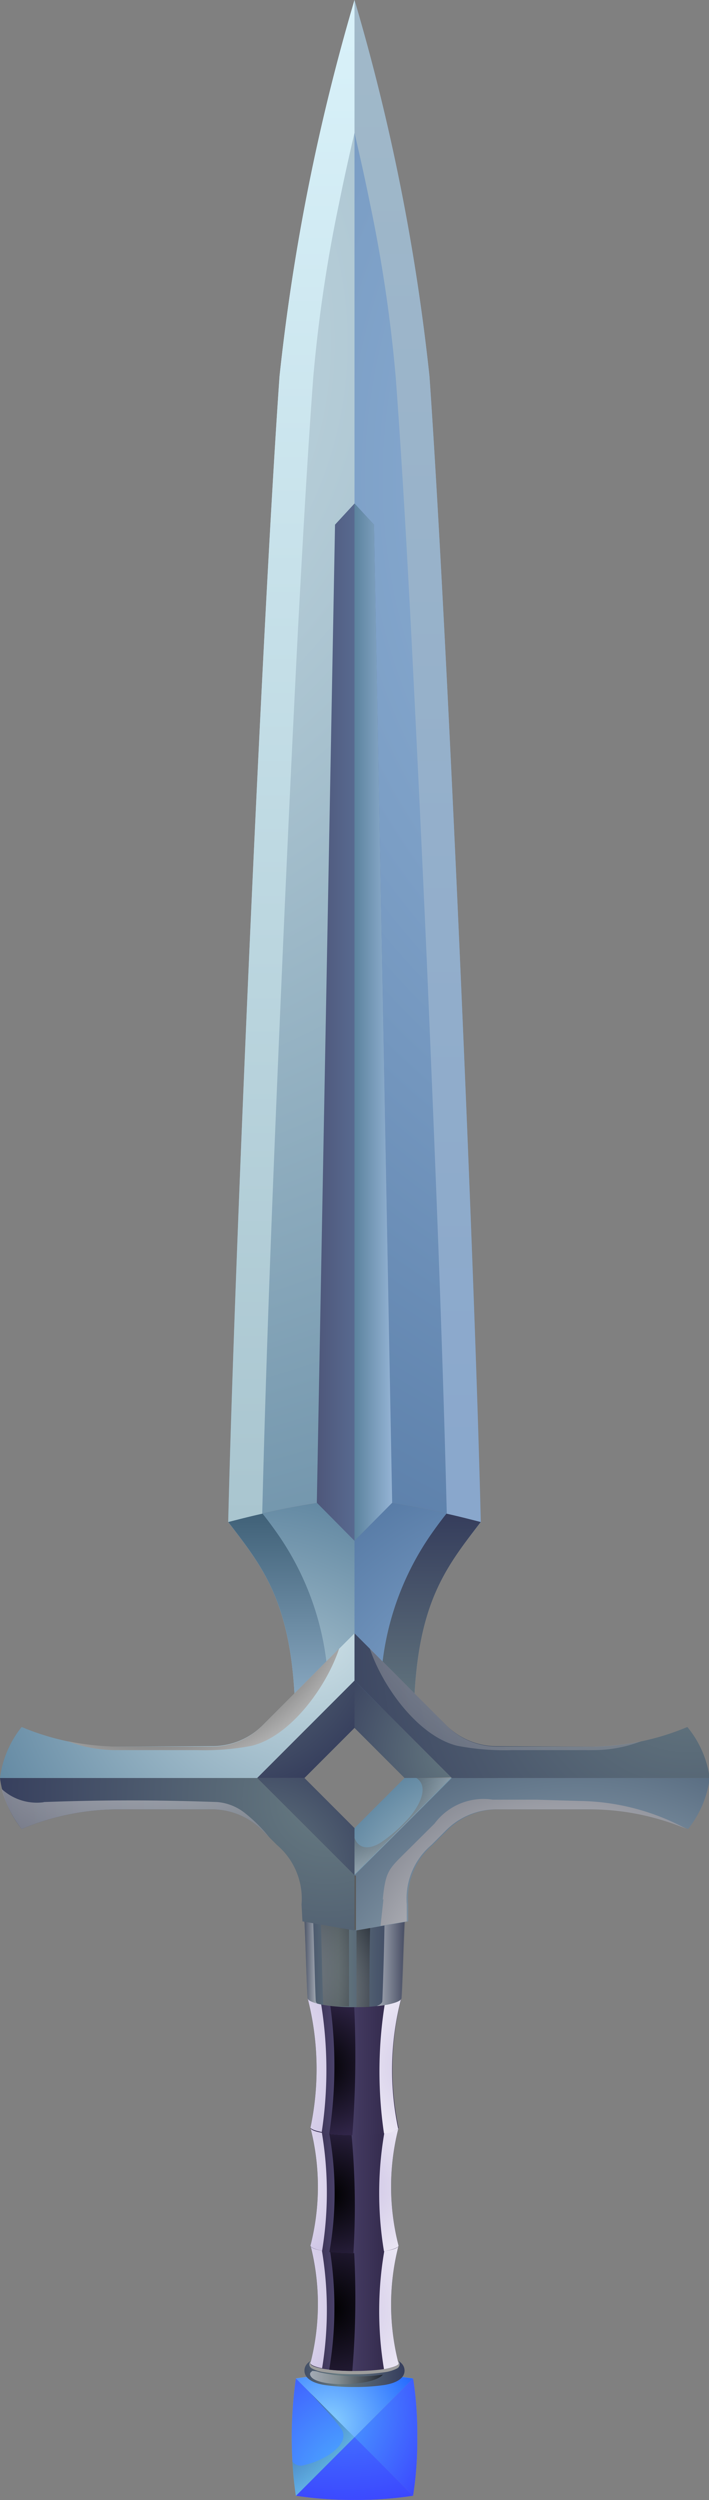 <svg xmlns="http://www.w3.org/2000/svg" xmlns:xlink="http://www.w3.org/1999/xlink" viewBox="0 0 38.96 137.24"><rect x="0" y="0" width="38.96" height="137.24" fill="#808080" stroke="none"/><defs><radialGradient id="radial-gradient" cx="-1.81" cy="18.82" r="84.48" gradientUnits="userSpaceOnUse"><stop offset="0" stop-color="#cfe2e8"/><stop offset="1" stop-color="#5c839e"/></radialGradient><radialGradient id="radial-gradient-2" cx="51.79" cy="26.35" r="79.11" gradientUnits="userSpaceOnUse"><stop offset="0" stop-color="#a1c3e6"/><stop offset="1" stop-color="#4e729e"/></radialGradient><radialGradient id="radial-gradient-3" cx="13.3" cy="98.27" r="17.33" xlink:href="#radial-gradient"/><radialGradient id="radial-gradient-4" cx="31.28" cy="99.43" r="22.27" xlink:href="#radial-gradient-2"/><linearGradient id="linear-gradient" x1="15.3" y1="94.83" x2="15.3" y2="83.09" gradientUnits="userSpaceOnUse"><stop offset="0" stop-color="#94b3cc"/><stop offset="1" stop-color="#406178"/></linearGradient><linearGradient id="linear-gradient-2" x1="16.01" y1="83.55" x2="16.01" gradientUnits="userSpaceOnUse"><stop offset="0" stop-color="#a9c5cf"/><stop offset="1" stop-color="#d9f2fa"/></linearGradient><linearGradient id="linear-gradient-3" x1="23.67" y1="94.83" x2="23.67" y2="83.09" gradientUnits="userSpaceOnUse"><stop offset="0" stop-color="#677b82"/><stop offset="1" stop-color="#353d5c"/></linearGradient><linearGradient id="linear-gradient-4" x1="22.95" y1="83.55" x2="22.95" gradientUnits="userSpaceOnUse"><stop offset="0" stop-color="#89a7cc"/><stop offset="1" stop-color="#a1b9c9"/></linearGradient><linearGradient id="linear-gradient-5" x1="17.41" y1="56.11" x2="21.55" y2="56.11" gradientUnits="userSpaceOnUse"><stop offset="0" stop-color="#4e577a"/><stop offset="1" stop-color="#627da6"/></linearGradient><linearGradient id="linear-gradient-6" x1="19.48" y1="56.11" x2="21.55" y2="56.11" gradientUnits="userSpaceOnUse"><stop offset="0" stop-color="#5c839e"/><stop offset="1" stop-color="#94b3d4"/></linearGradient><radialGradient id="New_Gradient_Swatch_107" cx="19.85" cy="136.46" r="9.16" gradientUnits="userSpaceOnUse"><stop offset="0" stop-color="#4ebaff"/><stop offset="1" stop-color="#3b46ff"/></radialGradient><radialGradient id="radial-gradient-5" cx="18.1" cy="133.06" r="6.08" gradientUnits="userSpaceOnUse"><stop offset="0" stop-color="#8ad1ff"/><stop offset="1" stop-color="#1256ff"/></radialGradient><radialGradient id="New_Gradient_Swatch_107-2" cx="16.73" cy="132.31" r="7.81" xlink:href="#New_Gradient_Swatch_107"/><radialGradient id="New_Gradient_Swatch_107-3" cx="18.95" cy="125.29" r="12.34" xlink:href="#New_Gradient_Swatch_107"/><linearGradient id="linear-gradient-7" x1="16.73" y1="130.13" x2="22.23" y2="130.13" gradientUnits="userSpaceOnUse"><stop offset="0" stop-color="#424e66"/><stop offset="0.34" stop-color="#677b82"/><stop offset="1" stop-color="#353d5c"/></linearGradient><linearGradient id="linear-gradient-8" x1="17.04" y1="130.53" x2="21.01" y2="130.53" gradientUnits="userSpaceOnUse"><stop offset="0" stop-color="#fff"/><stop offset="0.25" stop-color="#c3c3c3"/><stop offset="0.83" stop-color="#2d2d2d"/><stop offset="1"/></linearGradient><linearGradient id="New_Gradient_Swatch_184" x1="17.06" y1="126.71" x2="21.9" y2="126.71" gradientUnits="userSpaceOnUse"><stop offset="0" stop-color="#342b4a"/><stop offset="0.33" stop-color="#4e4670"/><stop offset="0.54" stop-color="#41385e"/><stop offset="0.78" stop-color="#372e51"/><stop offset="1" stop-color="#342b4d"/></linearGradient><radialGradient id="radial-gradient-6" cx="12.71" cy="126.3" r="6.75" gradientUnits="userSpaceOnUse"><stop offset="0" stop-color="#fff"/><stop offset="1" stop-color="#cbc1e3"/></radialGradient><radialGradient id="New_Gradient_Swatch_185" cx="18.11" cy="126.7" r="8.18" gradientUnits="userSpaceOnUse"><stop offset="0" stop-color="#cbc1e3"/><stop offset="1" stop-color="#fff"/></radialGradient><radialGradient id="New_Gradient_Swatch_186" cx="18.13" cy="126.74" r="6.07" gradientUnits="userSpaceOnUse"><stop offset="0"/><stop offset="1" stop-color="#382b54"/></radialGradient><linearGradient id="New_Gradient_Swatch_184-2" x1="17.06" y1="120.24" x2="21.9" y2="120.24" xlink:href="#New_Gradient_Swatch_184"/><radialGradient id="radial-gradient-7" cx="14.04" cy="119.76" r="5.56" xlink:href="#radial-gradient-6"/><radialGradient id="New_Gradient_Swatch_185-2" cx="19.3" cy="120.03" r="7.07" xlink:href="#New_Gradient_Swatch_185"/><radialGradient id="New_Gradient_Swatch_186-2" cx="18.13" cy="120.48" r="5.04" xlink:href="#New_Gradient_Swatch_186"/><linearGradient id="New_Gradient_Swatch_184-3" x1="16.9" y1="113.44" x2="22.06" y2="113.44" xlink:href="#New_Gradient_Swatch_184"/><radialGradient id="radial-gradient-8" cx="12.01" cy="113.11" r="7.88" xlink:href="#radial-gradient-6"/><radialGradient id="New_Gradient_Swatch_185-3" cx="23.76" cy="113.35" r="6.97" xlink:href="#New_Gradient_Swatch_185"/><radialGradient id="New_Gradient_Swatch_186-3" cx="17.59" cy="113.44" r="4.66" xlink:href="#New_Gradient_Swatch_186"/><linearGradient id="linear-gradient-9" x1="16.72" y1="107.74" x2="22.24" y2="107.74" xlink:href="#linear-gradient-7"/><linearGradient id="linear-gradient-10" x1="16.72" y1="107.64" x2="17.43" y2="107.64" gradientUnits="userSpaceOnUse"><stop offset="0" stop-color="#5a5e6b"/><stop offset="0.62" stop-color="#c3c4c9"/><stop offset="1" stop-color="#fff"/></linearGradient><linearGradient id="linear-gradient-11" x1="20.7" y1="107.71" x2="22.24" y2="107.71" gradientUnits="userSpaceOnUse"><stop offset="0" stop-color="#fff"/><stop offset="0.38" stop-color="#c3c4c9"/><stop offset="1" stop-color="#5a5e6b"/></linearGradient><radialGradient id="radial-gradient-9" cx="13.44" cy="108.2" r="8.13" xlink:href="#linear-gradient-8"/><radialGradient id="radial-gradient-10" cx="15.6" cy="109.35" r="6.45" xlink:href="#linear-gradient-8"/><radialGradient id="radial-gradient-11" cx="12.22" cy="89.29" r="9.71" xlink:href="#linear-gradient-3"/><radialGradient id="radial-gradient-12" cx="25.32" cy="96.2" r="8.42" xlink:href="#linear-gradient-3"/><radialGradient id="radial-gradient-13" cx="14.39" cy="102.71" r="7.85" xlink:href="#linear-gradient-3"/><radialGradient id="radial-gradient-14" cx="18" cy="98.76" r="18.68" xlink:href="#linear-gradient-3"/><radialGradient id="radial-gradient-15" cx="26.53" cy="105.4" r="9.4" xlink:href="#radial-gradient"/><radialGradient id="radial-gradient-16" cx="18.71" cy="96.58" r="8.43" gradientUnits="userSpaceOnUse"><stop offset="0.26"/><stop offset="0.39" stop-color="#2d2d2d"/><stop offset="0.81" stop-color="#c3c3c3"/><stop offset="1" stop-color="#fff"/></radialGradient><radialGradient id="radial-gradient-17" cx="16.97" cy="89.42" r="20.36" xlink:href="#radial-gradient"/><radialGradient id="radial-gradient-18" cx="31.73" cy="113.73" r="21.8" gradientUnits="userSpaceOnUse"><stop offset="0" stop-color="#cfe2e8"/><stop offset="1" stop-color="#3f536b"/></radialGradient><radialGradient id="radial-gradient-19" cx="37.78" cy="90.6" r="22.36" xlink:href="#linear-gradient-3"/><radialGradient id="radial-gradient-20" cx="8.18" cy="85.32" r="16.05" xlink:href="#radial-gradient-16"/><radialGradient id="radial-gradient-21" cx="30.05" cy="85.69" r="16.66" xlink:href="#linear-gradient-11"/><radialGradient id="radial-gradient-22" cx="7.45" cy="89.24" r="18.7" xlink:href="#linear-gradient-11"/><radialGradient id="radial-gradient-23" cx="30.98" cy="110.2" r="17.96" xlink:href="#linear-gradient-11"/><radialGradient id="radial-gradient-24" cx="14.22" cy="131.08" r="7.62" gradientUnits="userSpaceOnUse"><stop offset="0"/><stop offset="1" stop-color="#9ff"/></radialGradient></defs><g style="isolation:isolate"><g id="Calque_2" data-name="Calque 2"><g id="Layer_1" data-name="Layer 1"><path d="M12.54,83.55a43.6,43.6,0,0,1,6.94-1.32V0a116.45,116.45,0,0,0-4.12,20.66c-.95,13.55-2.47,48.3-2.82,62.89Z" style="fill-rule:evenodd;fill:url(#radial-gradient)"/><path d="M19.48,0V82.23a43.6,43.6,0,0,1,6.94,1.32C26.07,69,24.55,34.21,23.6,20.66A116.45,116.45,0,0,0,19.48,0Z" style="fill-rule:evenodd;fill:url(#radial-gradient-2)"/><path d="M19.48,82.23a43.6,43.6,0,0,0-6.94,1.32c2,2.62,3.69,4.63,3.69,11.28h3.25V82.23Z" style="fill-rule:evenodd;fill:url(#radial-gradient-3)"/><path d="M19.48,82.23v12.6h3.25c0-6.65,1.65-8.66,3.69-11.28a43.6,43.6,0,0,0-6.94-1.32Z" style="fill-rule:evenodd;fill:url(#radial-gradient-4)"/><path d="M18.05,93.21a15.53,15.53,0,0,0-2.88-9.13q-.36-.51-.75-1c-.63.14-1.26.3-1.88.46,2,2.62,3.69,4.63,3.69,11.28h1.82V93.21Z" style="fill-rule:evenodd;fill:url(#linear-gradient)"/><path d="M14.41,83.06c.25-10.12.67-20.26,1.11-30.39q.39-9,.85-18.05c.25-4.62.5-9.24.84-13.86a80.06,80.06,0,0,1,1.42-9.59c.26-1.3.55-2.59.85-3.88V0a116.45,116.45,0,0,0-4.12,20.66c-.95,13.55-2.47,48.3-2.82,62.89.62-.16,1.25-.32,1.88-.46v0Z" style="fill-rule:evenodd;fill:url(#linear-gradient-2)"/><path d="M20.91,93.21a15.53,15.53,0,0,1,2.88-9.13q.36-.51.75-1c.63.14,1.26.3,1.88.46-2,2.62-3.69,4.63-3.69,11.28H20.91V93.21Z" style="fill-rule:evenodd;fill:url(#linear-gradient-3)"/><path d="M24.55,83.06c-.25-10.12-.67-20.26-1.1-30.39q-.4-9-.86-18.05c-.24-4.62-.5-9.24-.84-13.86a80.06,80.06,0,0,0-1.42-9.59c-.26-1.3-.55-2.59-.85-3.88V0A116.45,116.45,0,0,1,23.6,20.66c.95,13.55,2.47,48.3,2.82,62.89-.62-.16-1.25-.32-1.88-.46v0Z" style="fill-rule:evenodd;fill:url(#linear-gradient-4)"/><polygon points="19.48 84.58 17.41 82.49 18.41 28.8 19.48 27.64 20.55 28.8 21.55 82.49 19.48 84.58 19.48 84.58" style="fill-rule:evenodd;fill:url(#linear-gradient-5)"/><polygon points="19.48 84.58 21.55 82.49 20.55 28.8 19.48 27.64 19.48 84.58 19.48 84.58" style="fill-rule:evenodd;fill:url(#linear-gradient-6)"/><path d="M22.7,130.56h0a19.51,19.51,0,0,1,.23,3.23A19.46,19.46,0,0,1,22.7,137a20.43,20.43,0,0,1-3.22.23,20.52,20.52,0,0,1-3.22-.23,22.73,22.73,0,0,1,0-6.45,20.52,20.52,0,0,1,3.22-.23,20.43,20.43,0,0,1,3.22.23Z" style="fill:#999;fill-rule:evenodd"/><path d="M19.48,133.79l-3.22-3.23a22.73,22.73,0,0,0,0,6.45l3.22-3.22Z" style="fill-rule:evenodd;fill:url(#New_Gradient_Swatch_107)"/><path d="M16.26,130.56l3.22,3.23,3.22-3.23a20.43,20.43,0,0,0-3.22-.23,20.52,20.52,0,0,0-3.22.23Z" style="fill-rule:evenodd;fill:url(#radial-gradient-5)"/><path d="M22.7,130.56l-3.22,3.23L22.7,137a19.46,19.46,0,0,0,.23-3.22,19.51,19.51,0,0,0-.23-3.23Z" style="fill-rule:evenodd;fill:url(#New_Gradient_Swatch_107-2)"/><path d="M22.7,137l-3.22-3.22L16.26,137a20.52,20.52,0,0,0,3.22.23A20.43,20.43,0,0,0,22.7,137Z" style="fill-rule:evenodd;fill:url(#New_Gradient_Swatch_107-3)"/><path d="M19.48,129.24a10.75,10.75,0,0,1,1.64.11c.69.1,1.11.37,1.11.78s-.42.68-1.11.79a10.75,10.75,0,0,1-1.64.11,10.75,10.75,0,0,1-1.64-.11c-.69-.11-1.11-.38-1.11-.79s.42-.68,1.11-.78a10.75,10.75,0,0,1,1.64-.11Z" style="fill:url(#linear-gradient-7)"/><path d="M21.12,129.35a10.75,10.75,0,0,0-1.64-.11,10.75,10.75,0,0,0-1.64.11,2.07,2.07,0,0,0-.7.21.24.24,0,0,0-.14.22.25.25,0,0,0,.14.23,2.07,2.07,0,0,0,.7.21,10.75,10.75,0,0,0,1.64.11,10.75,10.75,0,0,0,1.64-.11,2.07,2.07,0,0,0,.7-.21.25.25,0,0,0,.14-.23.24.24,0,0,0-.14-.22,2.07,2.07,0,0,0-.7-.21Z" style="fill:#9d9d9c;fill-rule:evenodd;mix-blend-mode:multiply"/><path d="M17.12,130.19a.15.15,0,0,0-.08.16c.15.74,3.48.66,4,0a9.73,9.73,0,0,1-3.49-.13,1,1,0,0,0-.4-.07Z" style="fill-rule:evenodd;opacity:0.5;mix-blend-mode:screen;fill:url(#linear-gradient-8)"/><path d="M17.06,123.27H21.9a13,13,0,0,0,0,6.47c0,.23-1.08.41-2.42.41s-2.42-.18-2.42-.41a13,13,0,0,0,0-6.47Z" style="fill-rule:evenodd;fill:url(#New_Gradient_Swatch_184)"/><path d="M17.7,130a19.77,19.77,0,0,0-.06-6.75h-.58a13,13,0,0,1,0,6.47c0,.1.28.21.64.28Z" style="fill-rule:evenodd;mix-blend-mode:multiply;fill:url(#radial-gradient-6)"/><path d="M21.17,123.27a19.44,19.44,0,0,0-.07,6.78c.45-.08.8-.19.8-.31a13,13,0,0,1,0-6.47Z" style="fill-rule:evenodd;mix-blend-mode:multiply;fill:url(#New_Gradient_Swatch_185)"/><path d="M18.09,123.27a20.4,20.4,0,0,1,0,6.81,11.84,11.84,0,0,0,1.27.07,47.78,47.78,0,0,0,.08-6.88Z" style="fill-rule:evenodd;mix-blend-mode:screen;fill:url(#New_Gradient_Swatch_186)"/><path d="M17.06,116.8H21.9a13,13,0,0,0,0,6.47c0,.23-1.08.41-2.42.41s-2.42-.18-2.42-.41a13,13,0,0,0,0-6.47Z" style="fill-rule:evenodd;fill:url(#New_Gradient_Swatch_184-2)"/><path d="M17.7,123.55a19.77,19.77,0,0,0-.06-6.75h-.58a13,13,0,0,1,0,6.47c0,.1.28.21.64.28Z" style="fill-rule:evenodd;mix-blend-mode:multiply;fill:url(#radial-gradient-7)"/><path d="M21.17,116.8a19.44,19.44,0,0,0-.07,6.78c.45-.08.8-.2.8-.31a13,13,0,0,1,0-6.47Z" style="fill-rule:evenodd;mix-blend-mode:multiply;fill:url(#New_Gradient_Swatch_185-2)"/><path d="M18.1,117.14a18.4,18.4,0,0,1,0,6.48,13,13,0,0,0,1.32.06,42.5,42.5,0,0,0-.1-6.47l-1.27-.07Z" style="fill-rule:evenodd;mix-blend-mode:screen;fill:url(#New_Gradient_Swatch_186-2)"/><path d="M16.9,109.67h5.16a15.6,15.6,0,0,0-.16,7.13c0,.23-1.08.41-2.42.41s-2.42-.18-2.42-.41a15.6,15.6,0,0,0-.16-7.13Z" style="fill-rule:evenodd;fill:url(#New_Gradient_Swatch_184-3)"/><path d="M17.6,109.67h-.7a15.6,15.6,0,0,1,.16,7.13l0,0c.1.13.47.2.62.23a22.74,22.74,0,0,0-.1-7.41Z" style="fill-rule:evenodd;mix-blend-mode:multiply;fill:url(#radial-gradient-8)"/><path d="M21.2,109.67a23.49,23.49,0,0,0-.1,7.44c.17,0,.67-.11.78-.26l0,0a15.6,15.6,0,0,1,.16-7.13Z" style="fill-rule:evenodd;mix-blend-mode:multiply;fill:url(#New_Gradient_Swatch_185-3)"/><path d="M18.09,109.67a24.53,24.53,0,0,1,0,7.47,11.84,11.84,0,0,0,1.27.07,57.37,57.37,0,0,0,.08-7.54Z" style="fill-rule:evenodd;mix-blend-mode:screen;fill:url(#New_Gradient_Swatch_186-3)"/><path d="M16.72,105.3h5.52c-.06.94-.12,3.43-.18,4.37,0,.15-.31.27-.77.37a10.16,10.16,0,0,1-1.81.14,10.16,10.16,0,0,1-1.81-.14c-.46-.1-.76-.22-.77-.37-.06-.94-.12-3.43-.18-4.37Z" style="fill-rule:evenodd;fill:url(#linear-gradient-9)"/><path d="M17.35,109.84c-.05-1-.1-3.55-.15-4.54h-.48c.06.94.12,3.43.18,4.37,0,.12.21.23.53.31a.23.23,0,0,1-.08-.14Z" style="fill-rule:evenodd;opacity:0.5;mix-blend-mode:multiply;fill:url(#linear-gradient-10)"/><path d="M21.13,105.3c0,1-.08,3.54-.12,4.54,0,.11-.12.2-.31.28a4.69,4.69,0,0,0,1-.18c.24-.08.38-.17.39-.27.06-.94.12-3.43.18-4.37Z" style="fill-rule:evenodd;opacity:0.5;mix-blend-mode:multiply;fill:url(#linear-gradient-11)"/><path d="M17.62,105.3c.05,1.06.09,3.68.14,4.75a5.37,5.37,0,0,0,.65.09l.77,0c0-1.11,0-3.77,0-4.88H17.62Z" style="fill-rule:evenodd;opacity:0.5;mix-blend-mode:screen;fill:url(#radial-gradient-9)"/><path d="M19.59,105.3c0,1.11,0,3.77,0,4.88l.71,0c0-1.11,0-3.76.06-4.86Z" style="fill-rule:evenodd;opacity:0.5;mix-blend-mode:screen;fill:url(#radial-gradient-10)"/><polygon points="19.48 92.25 14.13 97.6 16.73 97.6 19.48 94.85 19.48 92.25 19.48 92.25" style="fill-rule:evenodd;fill:url(#radial-gradient-11)"/><polygon points="24.83 97.6 19.48 92.25 19.48 94.85 22.23 97.6 24.83 97.6 24.83 97.6" style="fill-rule:evenodd;fill:url(#radial-gradient-12)"/><polygon points="19.48 100.35 16.73 97.6 14.13 97.6 19.48 102.94 19.48 100.35 19.48 100.35" style="fill-rule:evenodd;fill:url(#radial-gradient-13)"/><path d="M19.48,102.94,14.13,97.6H0a5.64,5.64,0,0,0,1.19,2.8,13.85,13.85,0,0,1,5.29-1.08h5.1a3.92,3.92,0,0,1,2.87,1.19l.76.76a3.87,3.87,0,0,1,1.36,3.27l.05.93,2.86.5v-3Z" style="fill-rule:evenodd;fill:url(#radial-gradient-14)"/><path d="M24.83,97.6l-5.35,5.34v3l2.87-.5,0-.93a3.87,3.87,0,0,1,1.36-3.27l3.67-3.67Z" style="fill:#5a5a5a;fill-rule:evenodd"/><polygon points="19.48 102.94 24.83 97.6 22.23 97.6 19.48 100.35 19.48 102.94 19.48 102.94" style="fill-rule:evenodd;fill:url(#radial-gradient-15)"/><path d="M22.88,97.6c.73.47.18,1.6-.6,2.39a8.21,8.21,0,0,1-1.35,1.15c-.81.5-1.28.22-1.45-.25v2l5.35-5.34Z" style="fill-rule:evenodd;opacity:0.5;mix-blend-mode:screen;fill:url(#radial-gradient-16)"/><path d="M6.48,95.88A13.85,13.85,0,0,1,1.19,94.8,5.6,5.6,0,0,0,0,97.6H14.13l5.35-5.35V89.66l-5,5a3.92,3.92,0,0,1-2.87,1.19Z" style="fill-rule:evenodd;fill:url(#radial-gradient-17)"/><path d="M19.48,102.94l5.35-5.34H39a5.64,5.64,0,0,1-1.19,2.8,13.81,13.81,0,0,0-5.29-1.08h-5.1a3.93,3.93,0,0,0-2.87,1.19l-.76.76a3.87,3.87,0,0,0-1.36,3.27l0,.93-2.87.5v-3Z" style="fill-rule:evenodd;fill:url(#radial-gradient-18)"/><path d="M32.48,95.88a13.81,13.81,0,0,0,5.29-1.08A5.6,5.6,0,0,1,39,97.6H24.83l-5.35-5.35V89.66l5,5a3.93,3.93,0,0,0,2.87,1.19Z" style="fill-rule:evenodd;fill:url(#radial-gradient-19)"/><path d="M13.84,95.83c2.11-.52,4.08-3.19,4.8-5.34l-4.19,4.2a3.92,3.92,0,0,1-2.87,1.19H6.48a15.11,15.11,0,0,1-2.76-.3,7.4,7.4,0,0,0,2.74.49h4.38a13.55,13.55,0,0,0,3-.24Z" style="fill-rule:evenodd;mix-blend-mode:screen;fill:url(#radial-gradient-20)"/><path d="M25.12,95.83c-2.11-.52-4.08-3.19-4.8-5.34l4.19,4.2a3.93,3.93,0,0,0,2.87,1.19h5.1a15.11,15.11,0,0,0,2.76-.3,7.35,7.35,0,0,1-2.73.49H28.12a13.61,13.61,0,0,1-3-.24Z" style="fill-rule:evenodd;opacity:0.5;mix-blend-mode:multiply;fill:url(#radial-gradient-21)"/><path d="M2.4,98.93A2.85,2.85,0,0,1,.09,98.2a6.1,6.1,0,0,0,1.1,2.2,13.85,13.85,0,0,1,5.29-1.08h5.1a3.92,3.92,0,0,1,2.87,1.19l.36.36a8.24,8.24,0,0,0-1.32-1.32,2.82,2.82,0,0,0-1.55-.63c-3.43-.12-6.15-.12-9.54,0Z" style="fill-rule:evenodd;opacity:0.75;mix-blend-mode:multiply;fill:url(#radial-gradient-22)"/><path d="M21.07,104.25c-.05.49-.11,1-.16,1.47l1.44-.25,0-.93a3.87,3.87,0,0,1,1.36-3.27l.76-.76a3.93,3.93,0,0,1,2.87-1.19h5.1a13.84,13.84,0,0,1,5.27,1.07,12.68,12.68,0,0,0-5.88-1.53l-2.37-.07-2.38,0a3.35,3.35,0,0,0-3.2,1.31l-1.4,1.39c-1.12,1.12-1.28,1.14-1.45,2.79Z" style="fill-rule:evenodd;mix-blend-mode:multiply;fill:url(#radial-gradient-23)"/><path d="M16.06,135.11a17.67,17.67,0,0,0,.2,1.9l3.22-3.22-2.4-2.41c.55.64,1.14,1.23,1.64,1.9s-.35,1.32-.84,1.59a4.28,4.28,0,0,1-1.14.44.58.58,0,0,1-.68-.2Z" style="fill-rule:evenodd;opacity:0.5;mix-blend-mode:screen;fill:url(#radial-gradient-24)"/></g></g></g></svg>